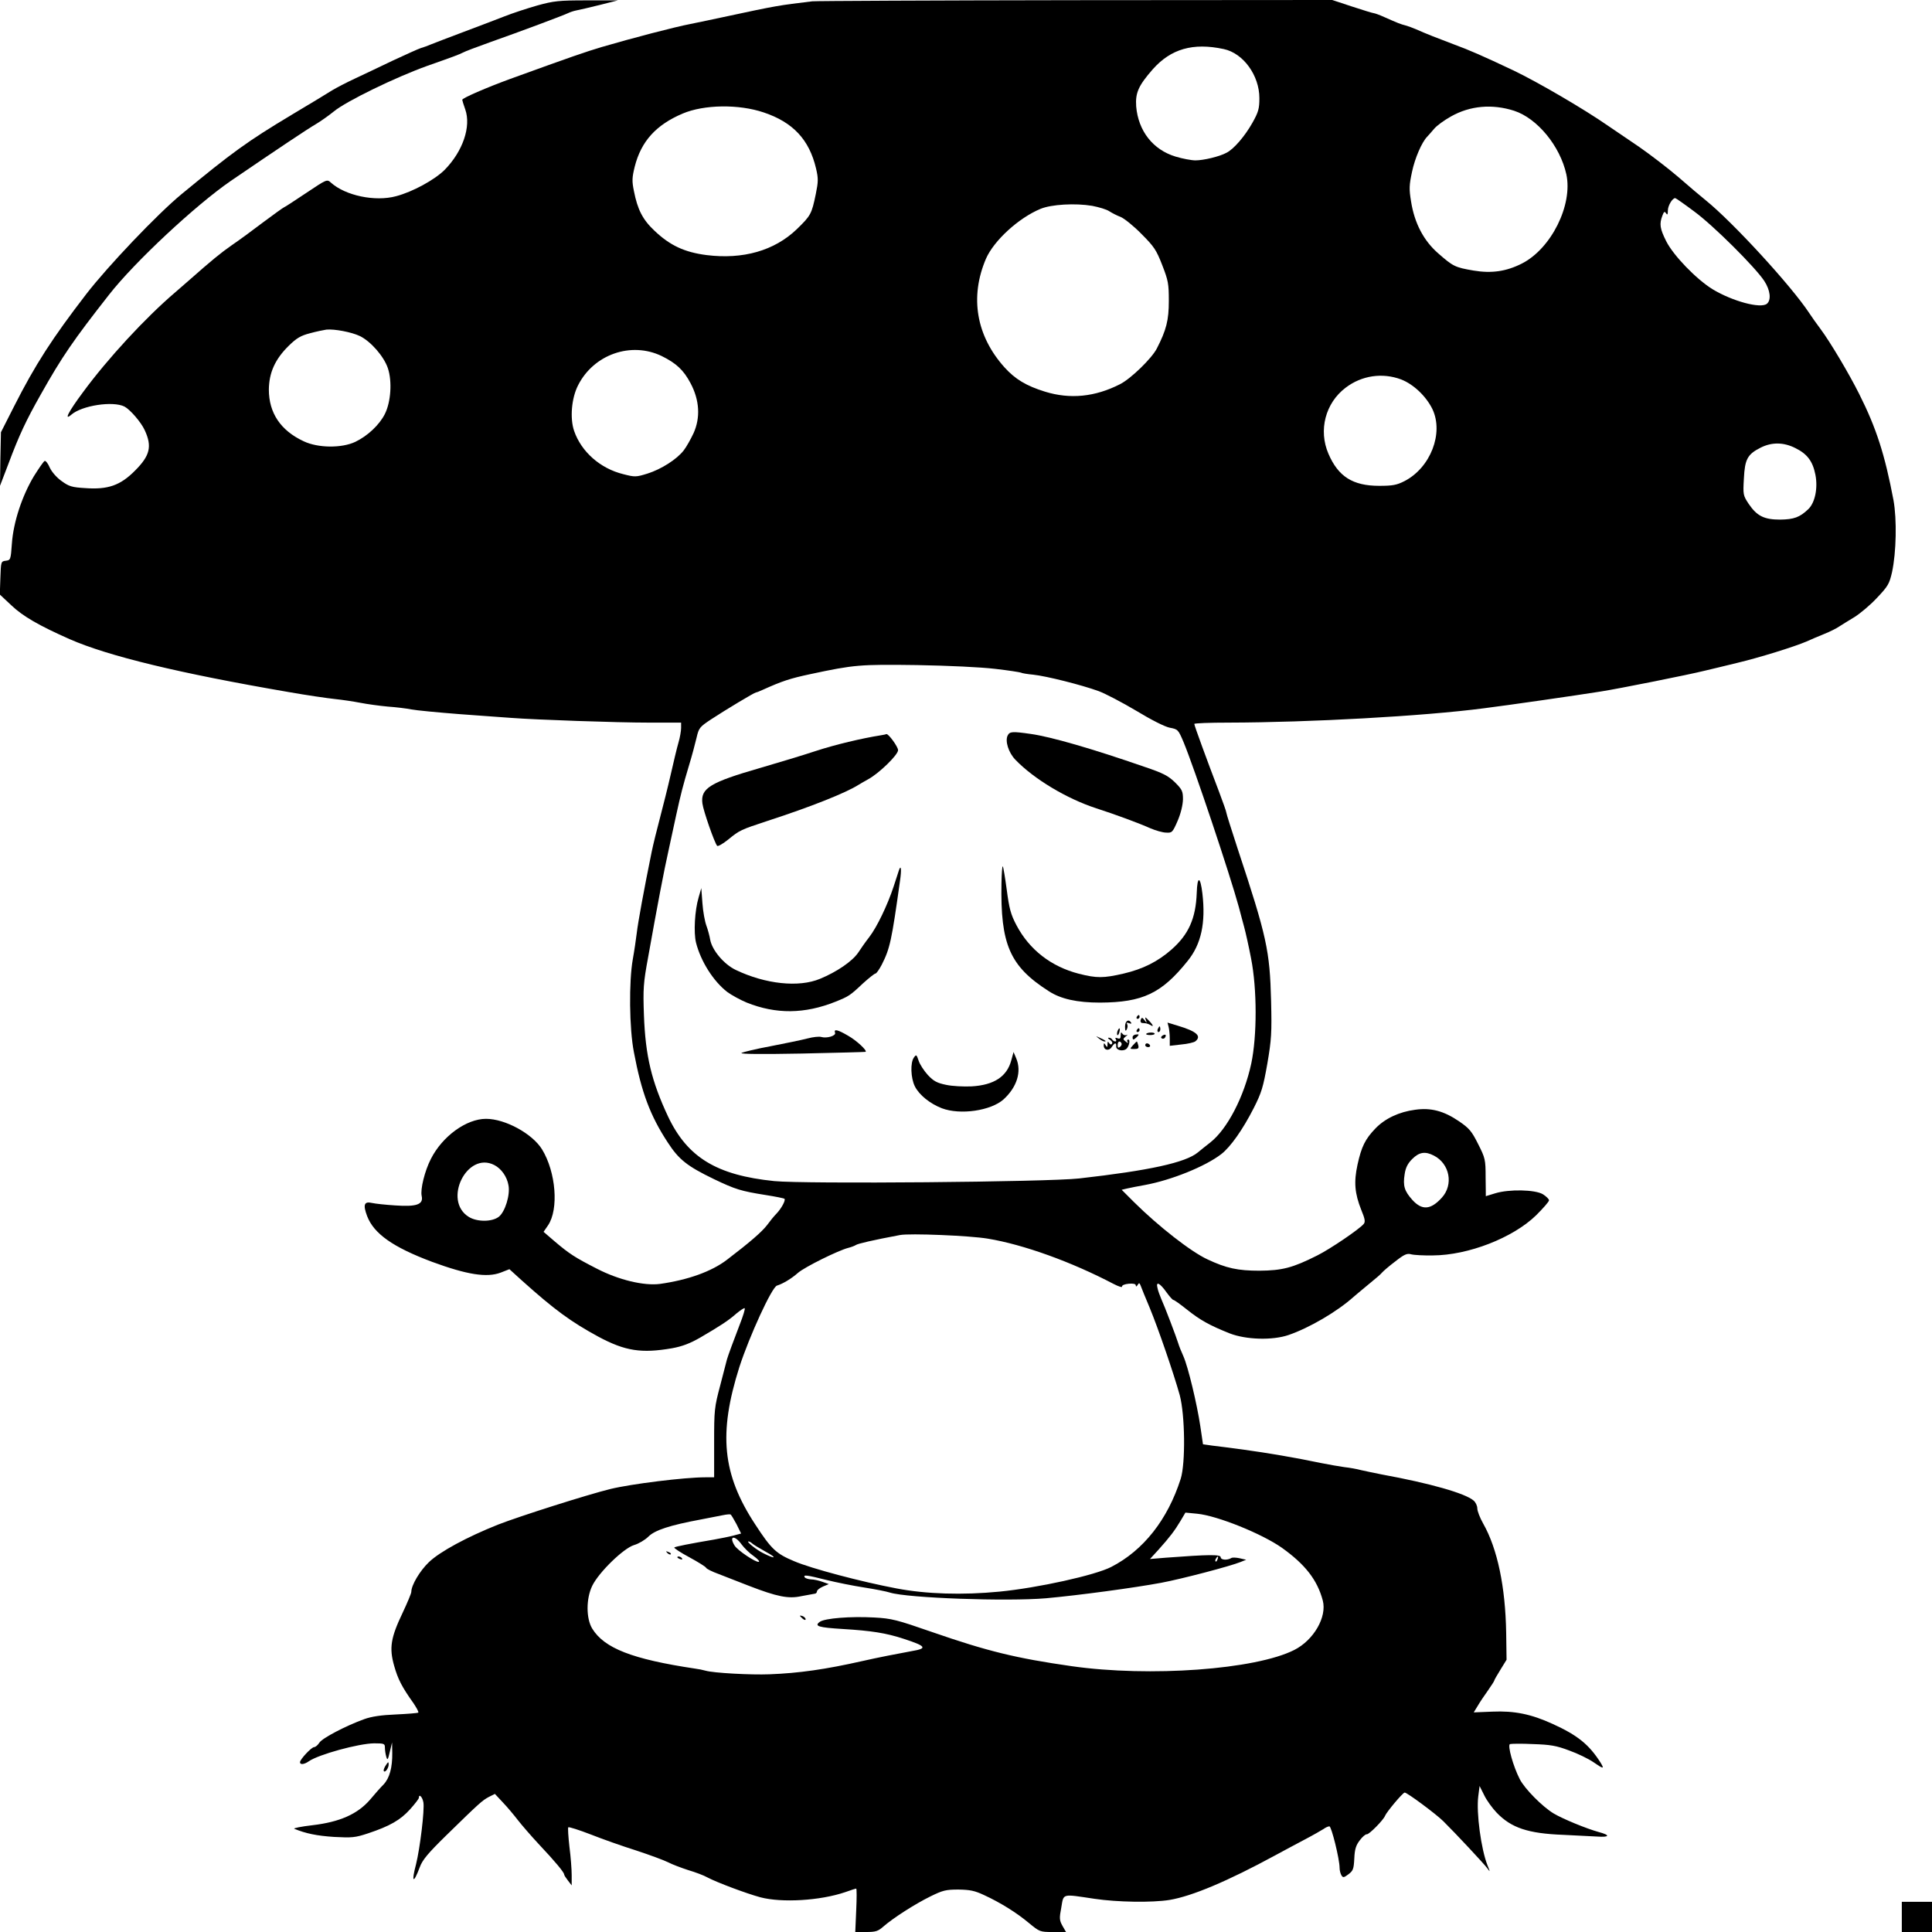 <?xml version="1.0" standalone="no"?>
<!DOCTYPE svg PUBLIC "-//W3C//DTD SVG 20010904//EN"
 "http://www.w3.org/TR/2001/REC-SVG-20010904/DTD/svg10.dtd">
<svg version="1.0" xmlns="http://www.w3.org/2000/svg"
 width="1024pt" height="1024pt" viewBox="0 0 1024 1024"
 preserveAspectRatio="xMidYMid meet">

<g transform="translate(0,1024) scale(0.1,-0.1)"
fill="#000000" stroke="none">
<path d="M2848 10211 c-53 -15 -132 -41 -175 -58 -43 -17 -141 -54 -218 -83
-77 -29 -153 -58 -170 -65 -16 -7 -41 -16 -55 -20 -13 -4 -81 -35 -150 -67
-69 -33 -159 -76 -200 -95 -41 -19 -95 -47 -120 -62 -25 -16 -121 -74 -215
-130 -235 -141 -312 -197 -584 -421 -127 -105 -389 -380 -504 -529 -180 -234
-270 -373 -383 -596 l-69 -136 -3 -142 -2 -142 44 115 c58 155 94 231 172 369
113 201 173 288 362 529 136 174 459 475 645 603 252 172 408 276 451 301 27
16 69 46 95 67 65 54 326 181 496 242 145 51 168 60 188 70 10 6 74 30 141 54
173 61 396 145 416 155 10 5 30 12 46 15 16 3 72 16 124 29 l95 24 -165 0
c-149 0 -175 -3 -262 -27z"/>
<path d="M4305 10233 c-176 -21 -194 -24 -450 -79 -66 -14 -154 -33 -195 -41
-80 -15 -313 -76 -470 -122 -87 -26 -157 -50 -485 -169 -126 -46 -255 -102
-255 -111 0 -3 7 -26 16 -51 32 -91 -13 -222 -109 -320 -53 -53 -170 -117
-258 -140 -111 -30 -268 3 -345 72 -21 19 -22 18 -130 -54 -60 -40 -113 -75
-119 -77 -5 -2 -55 -38 -110 -79 -55 -42 -130 -97 -167 -122 -60 -42 -104 -78
-231 -190 -21 -18 -52 -45 -69 -60 -156 -133 -357 -350 -489 -530 -76 -102
-102 -153 -61 -118 56 49 221 74 282 43 30 -16 88 -83 107 -125 40 -86 28
-135 -51 -214 -78 -79 -144 -102 -265 -93 -69 4 -86 9 -124 37 -26 18 -52 48
-63 71 -9 22 -22 38 -27 36 -5 -1 -31 -39 -58 -82 -62 -104 -108 -242 -116
-356 -6 -85 -7 -88 -32 -91 -26 -3 -26 -5 -29 -91 l-3 -88 63 -59 c59 -56 145
-106 308 -178 203 -89 577 -180 1160 -280 96 -17 207 -33 245 -37 39 -4 99
-13 135 -20 36 -7 101 -16 145 -20 44 -3 100 -10 125 -15 25 -5 140 -16 255
-25 116 -8 239 -18 275 -20 131 -10 560 -25 728 -25 l172 0 0 -28 c0 -16 -6
-51 -14 -78 -8 -27 -26 -103 -41 -169 -15 -66 -41 -169 -57 -230 -16 -60 -36
-141 -44 -180 -40 -196 -73 -376 -79 -430 -4 -33 -13 -95 -21 -139 -21 -118
-19 -367 6 -494 40 -212 86 -335 179 -477 59 -91 103 -126 246 -195 113 -54
142 -63 274 -84 51 -8 96 -17 99 -20 7 -8 -17 -52 -43 -79 -12 -12 -34 -39
-50 -61 -27 -35 -90 -90 -212 -183 -81 -62 -206 -107 -355 -128 -85 -11 -219
21 -335 81 -117 60 -145 78 -225 146 l-57 49 24 35 c57 85 42 281 -32 402 -51
83 -195 162 -297 162 -104 0 -231 -92 -292 -212 -33 -64 -57 -162 -49 -197 10
-45 -27 -58 -140 -50 -49 3 -105 9 -123 13 -42 10 -49 -9 -26 -70 36 -93 136
-164 344 -242 185 -68 290 -85 364 -57 l46 18 65 -59 c175 -157 260 -219 407
-299 142 -76 228 -89 390 -61 55 10 96 26 150 57 106 62 148 89 191 127 22 18
41 31 44 28 3 -3 -8 -40 -25 -83 -31 -80 -64 -170 -69 -188 -1 -5 -17 -66 -35
-135 -32 -120 -33 -133 -33 -308 l0 -182 -47 0 c-110 0 -392 -35 -503 -62
-122 -30 -481 -144 -596 -189 -163 -65 -308 -143 -366 -199 -48 -46 -93 -122
-93 -157 0 -8 -21 -58 -46 -111 -63 -132 -72 -186 -45 -281 20 -71 41 -112
103 -199 16 -24 28 -46 25 -49 -4 -3 -57 -7 -119 -10 -77 -3 -130 -11 -168
-25 -97 -35 -221 -100 -237 -124 -8 -13 -21 -24 -28 -24 -14 0 -75 -65 -75
-80 0 -15 23 -12 47 5 52 36 263 94 346 95 53 0 57 -2 57 -22 0 -13 3 -34 7
-48 6 -22 9 -19 19 25 l12 50 1 -55 c1 -78 -14 -134 -46 -168 -16 -16 -48 -52
-72 -81 -66 -76 -160 -118 -305 -135 -61 -7 -104 -16 -96 -19 61 -25 119 -37
210 -43 95 -5 112 -4 181 19 114 38 171 70 223 128 25 28 46 55 46 60 0 24 19
5 24 -24 7 -38 -18 -244 -39 -328 -26 -98 -14 -106 20 -15 14 38 43 73 139
167 180 176 192 186 227 205 l32 16 42 -45 c24 -25 59 -67 79 -93 21 -27 72
-86 114 -131 84 -89 132 -147 132 -158 0 -4 9 -18 20 -32 l20 -26 0 54 c0 30
-5 98 -12 151 -6 54 -9 100 -6 103 3 3 57 -14 119 -38 63 -25 171 -63 241 -85
70 -23 146 -51 168 -62 23 -12 71 -30 108 -42 37 -11 83 -28 102 -39 49 -26
203 -84 280 -105 114 -30 316 -18 449 27 30 11 56 19 59 19 3 0 3 -52 0 -115
l-5 -115 58 0 c50 0 63 4 91 29 53 46 167 119 248 159 67 33 83 37 150 37 61
-1 86 -6 135 -29 87 -40 172 -93 238 -148 57 -47 59 -48 127 -48 l70 0 -19 33
c-16 29 -17 40 -6 97 13 76 1 72 176 46 121 -18 304 -21 398 -6 119 20 307 99
561 237 41 22 111 60 155 83 44 23 89 49 100 56 11 8 24 14 31 14 11 0 54
-174 54 -220 0 -14 5 -32 10 -40 8 -13 13 -12 37 6 25 19 28 28 31 84 2 49 9
70 29 96 14 19 31 33 37 32 11 -3 89 76 97 98 8 20 94 123 104 123 12 1 168
-115 205 -152 62 -61 217 -227 232 -248 17 -23 17 -23 2 14 -34 86 -60 279
-49 366 l7 55 25 -50 c13 -27 43 -68 66 -92 77 -80 166 -110 352 -117 66 -3
146 -7 178 -9 69 -5 74 7 10 24 -65 18 -189 69 -238 98 -60 36 -154 131 -180
182 -35 68 -66 180 -52 186 7 2 62 3 122 0 92 -3 123 -8 192 -34 45 -16 102
-44 127 -61 55 -38 61 -39 39 -3 -61 96 -122 145 -254 205 -114 52 -202 70
-319 65 l-99 -4 22 36 c11 19 36 56 54 81 18 26 33 49 33 52 0 3 15 29 33 58
l32 52 -2 142 c-4 244 -46 446 -122 580 -17 30 -31 66 -31 80 0 14 -9 33 -20
42 -44 38 -229 91 -486 138 -39 8 -89 18 -110 23 -22 6 -61 13 -89 16 -27 4
-81 13 -120 21 -138 29 -292 55 -410 71 -66 9 -142 19 -170 22 l-49 7 -14 95
c-18 120 -65 316 -90 372 -11 24 -23 54 -27 68 -10 33 -72 196 -90 235 -7 17
-17 42 -20 58 -10 38 12 28 48 -23 16 -22 32 -40 36 -40 5 0 37 -23 72 -51 70
-56 121 -84 226 -126 87 -34 227 -38 312 -9 111 38 258 124 346 203 16 14 55
46 85 71 30 24 60 50 66 58 6 7 37 34 69 58 48 38 63 44 84 38 14 -4 67 -7
116 -6 187 1 424 93 547 213 37 37 68 72 68 79 0 7 -15 21 -32 32 -41 25 -180
28 -254 5 -27 -8 -49 -15 -49 -15 0 0 0 45 -1 99 0 95 -2 103 -40 178 -34 68
-47 83 -101 120 -81 55 -149 73 -233 61 -84 -11 -159 -46 -210 -99 -54 -56
-74 -96 -95 -192 -20 -92 -15 -152 20 -240 20 -48 22 -63 13 -74 -23 -28 -178
-133 -246 -167 -131 -66 -186 -80 -307 -81 -114 0 -175 13 -275 60 -87 40
-260 175 -390 304 l-65 65 30 7 c17 4 58 12 92 18 142 26 322 99 406 164 49
38 114 130 172 244 41 81 50 110 72 235 22 128 24 164 20 333 -7 267 -22 338
-178 809 -32 98 -59 183 -59 188 0 6 -18 56 -39 112 -63 165 -131 350 -131
359 0 4 82 7 183 7 428 1 1031 34 1352 76 128 16 488 68 620 89 96 15 466 89
550 110 33 8 110 26 170 41 118 28 305 86 370 114 22 10 64 28 94 40 30 12 66
30 80 40 14 9 51 32 81 50 30 19 84 64 119 102 58 61 65 74 79 135 23 107 26
280 8 381 -46 243 -91 383 -182 564 -54 108 -154 276 -204 343 -21 28 -48 66
-61 86 -94 143 -405 482 -549 598 -25 20 -90 75 -145 123 -55 47 -149 119
-208 160 -59 40 -134 91 -165 112 -128 89 -372 231 -499 292 -165 78 -236 109
-318 139 -90 34 -144 55 -200 80 -16 7 -41 16 -55 20 -27 7 -40 12 -112 44
-26 12 -52 21 -56 21 -5 0 -57 16 -115 35 l-106 35 -1363 -1 c-750 -1 -1376
-4 -1393 -6z m2181 -253 c104 -22 189 -140 189 -260 0 -56 -5 -74 -37 -131
-40 -71 -99 -140 -138 -159 -37 -20 -121 -40 -164 -40 -21 0 -69 9 -105 20
-120 36 -198 136 -209 266 -5 72 12 110 88 197 96 108 213 142 376 107z
m-2438 -336 c155 -52 241 -144 277 -296 13 -55 12 -71 -1 -136 -22 -107 -27
-115 -101 -187 -119 -114 -285 -161 -478 -137 -117 15 -194 51 -276 129 -63
59 -90 113 -109 210 -11 53 -10 72 4 129 34 135 113 222 254 282 113 48 297
51 430 6z m3977 9 c123 -40 244 -187 277 -337 35 -162 -80 -394 -236 -473 -83
-42 -161 -53 -256 -37 -99 17 -108 22 -187 91 -77 67 -126 160 -144 275 -11
66 -10 87 5 157 15 72 52 158 81 187 6 7 23 25 36 41 14 17 54 46 90 66 101
57 218 67 334 30z m955 -534 c101 -74 322 -294 371 -368 32 -49 38 -101 14
-121 -33 -27 -182 13 -288 77 -86 53 -208 179 -246 255 -33 66 -37 91 -20 135
8 22 12 24 19 13 7 -11 10 -8 10 14 0 26 24 66 39 66 3 0 49 -32 101 -71z
m-3191 30 c36 -7 77 -19 91 -29 14 -9 41 -23 60 -30 19 -8 69 -48 110 -90 67
-67 79 -85 110 -165 32 -82 35 -99 35 -190 0 -102 -13 -154 -64 -253 -27 -52
-137 -159 -194 -188 -133 -68 -265 -81 -398 -40 -100 31 -158 66 -215 129
-150 167 -185 373 -98 576 42 96 173 216 289 264 58 24 184 31 274 16z m-3882
-690 c58 -28 128 -108 149 -171 23 -69 16 -178 -16 -242 -29 -58 -92 -117
-157 -148 -72 -34 -197 -33 -273 3 -123 57 -185 151 -185 274 1 90 33 161 105
232 43 42 64 54 114 67 33 9 72 17 86 19 43 4 133 -13 177 -34z m1600 -106
c77 -38 116 -74 153 -144 48 -90 53 -183 16 -265 -15 -32 -38 -73 -52 -91 -36
-47 -119 -100 -192 -123 -61 -19 -67 -19 -129 -3 -122 30 -222 119 -260 229
-23 67 -14 174 21 242 83 164 281 233 443 155z m3919 -124 c65 -25 132 -88
166 -157 61 -128 -10 -311 -148 -382 -41 -21 -63 -25 -134 -25 -140 0 -217 49
-269 170 -54 125 -16 269 91 350 85 65 195 81 294 44z m2090 -364 c63 -31 92
-70 106 -141 14 -71 -2 -149 -38 -183 -45 -43 -76 -54 -149 -55 -85 0 -123 19
-167 84 -29 44 -30 48 -25 134 5 102 19 128 88 163 59 30 122 30 185 -2z
m-4242 -1170 c71 -8 132 -18 137 -20 4 -3 34 -8 66 -11 68 -7 255 -54 346 -87
35 -13 125 -60 199 -104 79 -48 152 -85 178 -90 43 -8 45 -10 73 -76 57 -137
246 -702 293 -874 8 -29 20 -77 28 -105 8 -29 25 -105 37 -168 32 -162 32
-410 1 -557 -38 -176 -127 -348 -218 -419 -20 -16 -50 -39 -65 -52 -65 -54
-257 -96 -629 -138 -169 -19 -1456 -30 -1616 -14 -305 31 -460 125 -563 342
-88 188 -120 321 -128 538 -5 139 -3 170 22 305 49 275 84 459 109 570 13 61
31 144 40 185 25 114 36 156 67 260 16 52 34 120 41 150 12 52 16 57 78 98 73
48 229 142 237 142 3 0 19 6 36 14 102 46 144 60 252 83 234 50 262 52 565 48
169 -3 338 -11 414 -20z m2326 -2580 c84 -43 105 -154 42 -223 -59 -65 -105
-68 -156 -12 -42 47 -51 74 -41 137 5 34 16 56 40 80 37 37 69 42 115 18z
m-4980 -50 c37 -19 67 -61 75 -107 10 -51 -18 -141 -51 -167 -36 -28 -115 -28
-159 -1 -140 86 -10 350 135 275z m2615 -390 c189 -31 444 -123 667 -240 27
-14 47 -20 45 -14 -1 7 14 13 36 15 24 2 37 -1 37 -9 0 -8 4 -7 10 3 7 12 10
11 16 -5 4 -11 25 -63 47 -115 46 -111 128 -350 160 -465 28 -106 31 -360 5
-443 -69 -216 -197 -379 -368 -467 -85 -44 -388 -111 -593 -131 -195 -19 -388
-13 -545 17 -186 35 -454 106 -542 144 -96 40 -121 63 -207 195 -175 266 -196
482 -84 835 53 163 172 423 199 431 32 10 77 37 112 68 36 31 214 119 266 132
16 4 34 11 40 15 9 7 90 26 234 53 52 10 369 -3 465 -19z m-1331 -1514 l24
-49 -41 -11 c-23 -6 -69 -15 -102 -21 -124 -21 -206 -37 -211 -42 -3 -3 33
-27 80 -52 46 -25 86 -50 88 -55 2 -6 32 -21 68 -34 36 -14 107 -42 159 -62
150 -58 210 -70 278 -55 32 6 64 12 71 13 6 0 12 6 12 12 0 7 14 18 32 26 l31
13 -34 12 c-19 7 -46 13 -61 13 -15 1 -30 6 -33 11 -9 15 11 12 115 -14 52
-13 142 -31 200 -40 58 -9 119 -21 137 -27 93 -29 620 -48 828 -30 175 16 465
55 610 82 111 21 366 88 420 110 l30 12 -35 8 c-19 4 -39 5 -44 1 -22 -13 -56
-10 -56 4 0 16 -62 15 -290 -2 l-85 -7 45 49 c60 67 86 101 117 153 l26 44 62
-6 c106 -10 344 -106 450 -181 123 -88 187 -170 216 -279 23 -87 -48 -210
-151 -262 -205 -104 -766 -145 -1180 -86 -294 42 -446 79 -740 181 -187 65
-214 72 -306 77 -126 7 -263 -4 -289 -23 -31 -23 -7 -30 123 -38 149 -9 228
-21 322 -52 120 -39 127 -51 43 -65 -66 -12 -185 -35 -263 -53 -195 -44 -335
-64 -491 -70 -101 -4 -298 7 -339 19 -14 4 -38 9 -55 11 -334 50 -482 108
-546 212 -33 54 -33 159 0 227 35 72 167 200 222 216 24 7 58 27 76 45 34 34
114 60 275 90 46 9 99 19 118 23 19 4 38 6 42 4 4 -2 18 -26 32 -52z m26 -106
c14 -19 42 -47 64 -62 21 -15 34 -29 28 -31 -15 -5 -115 62 -129 87 -31 51 1
56 37 6z m56 5 c6 -6 39 -26 75 -46 61 -33 48 -39 -16 -6 -35 17 -91 62 -78
62 5 0 14 -5 19 -10z m2467 -85 c-3 -9 -8 -14 -10 -11 -3 3 -2 9 2 15 9 16 15
13 8 -4z"/>
<path d="M5341 6342 c-15 -29 4 -91 41 -129 97 -101 271 -206 428 -257 102
-33 224 -78 287 -106 28 -12 66 -23 84 -23 31 -2 34 1 61 63 17 40 27 83 28
113 0 43 -4 52 -42 90 -36 35 -62 49 -163 83 -277 96 -495 159 -602 174 -98
14 -111 13 -122 -8z"/>
<path d="M4670 6343 c-102 -16 -244 -50 -345 -83 -66 -22 -199 -62 -295 -90
-267 -77 -318 -108 -307 -189 5 -39 64 -208 78 -224 4 -5 31 11 61 35 57 47
66 51 203 96 234 76 419 150 485 192 8 5 32 19 52 30 57 31 158 129 158 154 0
18 -52 89 -62 85 -2 -1 -14 -4 -28 -6z"/>
<path d="M5308 5559 c-6 -325 44 -440 250 -572 64 -42 151 -61 272 -61 227 1
327 49 465 221 72 89 96 202 78 357 -11 93 -27 95 -30 4 -5 -136 -43 -221
-134 -301 -73 -64 -151 -103 -253 -127 -108 -25 -143 -25 -238 -1 -147 38
-262 127 -331 258 -30 57 -38 88 -51 187 -9 66 -18 121 -21 124 -3 3 -6 -37
-7 -89z"/>
<path d="M4765 5629 c-2 -8 -16 -48 -29 -89 -32 -97 -88 -214 -129 -267 -18
-23 -44 -60 -59 -83 -31 -45 -112 -101 -202 -138 -113 -47 -289 -28 -446 47
-63 30 -126 105 -136 161 -3 19 -12 52 -20 74 -8 21 -18 75 -21 119 l-6 80
-14 -49 c-21 -70 -27 -187 -14 -240 25 -99 92 -205 166 -262 22 -16 69 -42
103 -56 155 -62 306 -61 471 5 69 28 75 31 145 97 31 28 61 52 66 52 5 0 20
21 34 48 43 85 52 127 96 442 9 61 6 89 -5 59z"/>
<path d="M6025 4850 c-3 -5 -1 -10 4 -10 6 0 11 5 11 10 0 6 -2 10 -4 10 -3 0
-8 -4 -11 -10z"/>
<path d="M6046 4835 c-3 -8 0 -16 7 -17 7 0 17 -2 22 -2 6 -1 16 -5 23 -9 19
-13 14 1 -10 25 -19 19 -21 20 -15 2 7 -18 6 -18 -7 -1 -12 15 -14 16 -20 2z"/>
<path d="M5963 4799 c0 -23 3 -27 9 -15 5 9 6 21 2 28 -5 8 -2 9 10 5 10 -4
15 -3 11 3 -13 21 -32 9 -32 -21z"/>
<path d="M6194 4797 c3 -12 6 -40 6 -61 l0 -39 61 7 c34 3 68 11 75 17 34 28
6 53 -95 83 l-53 16 6 -23z"/>
<path d="M6136 4785 c-3 -8 -1 -15 4 -15 6 0 10 7 10 15 0 8 -2 15 -4 15 -2 0
-6 -7 -10 -15z"/>
<path d="M5923 4775 c-3 -9 -3 -18 -1 -21 3 -3 8 4 11 16 6 23 -1 27 -10 5z"/>
<path d="M6025 4780 c-3 -5 -1 -10 4 -10 6 0 11 5 11 10 0 6 -2 10 -4 10 -3 0
-8 -4 -11 -10z"/>
<path d="M4426 4766 c6 -16 -44 -31 -74 -22 -10 3 -42 0 -72 -8 -30 -8 -118
-26 -195 -41 -76 -14 -146 -31 -155 -36 -9 -6 107 -7 320 -3 184 4 336 8 338
9 9 7 -48 60 -92 85 -56 33 -78 38 -70 16z"/>
<path d="M5940 4753 c0 -17 -4 -21 -17 -16 -11 4 -14 3 -9 -5 4 -7 3 -12 -3
-12 -5 0 -13 5 -16 10 -3 6 -12 10 -18 10 -7 0 -4 -5 6 -11 9 -6 15 -15 11
-21 -4 -6 -10 -5 -15 3 -7 11 -9 9 -9 -6 0 -17 -2 -17 -10 -5 -8 13 -10 13
-10 -1 0 -26 28 -31 42 -9 16 25 26 26 24 3 -1 -18 32 -27 52 -14 15 10 25 51
12 51 -6 0 -8 -5 -4 -12 5 -9 2 -8 -9 1 -16 13 -16 14 0 28 10 8 12 11 4 7 -7
-3 -17 0 -22 7 -6 10 -9 8 -9 -8z m4 -42 c3 -5 0 -13 -7 -19 -10 -8 -13 -6
-13 9 0 20 11 25 20 10z"/>
<path d="M6075 4760 c-2 -3 7 -6 21 -6 13 0 24 3 24 7 0 9 -40 8 -45 -1z"/>
<path d="M6003 4743 c0 -17 5 -16 23 1 12 13 12 15 -4 13 -10 0 -19 -7 -19
-14z"/>
<path d="M6161 4751 c-8 -6 -9 -11 -3 -15 6 -3 14 -1 17 5 9 14 2 20 -14 10z"/>
<path d="M5824 4736 c11 -9 24 -16 30 -16 12 0 7 5 -24 19 -24 11 -24 11 -6
-3z"/>
<path d="M6005 4700 c-18 -20 -17 -20 8 -20 20 0 24 4 20 20 -3 11 -6 20 -8
20 -1 0 -10 -9 -20 -20z"/>
<path d="M6070 4700 c0 -5 7 -10 16 -10 8 0 12 5 9 10 -3 6 -10 10 -16 10 -5
0 -9 -4 -9 -10z"/>
<path d="M5360 4620 c-23 -86 -91 -131 -210 -138 -42 -2 -103 1 -135 8 -49 10
-67 20 -97 52 -21 23 -43 57 -49 76 -11 33 -13 34 -25 17 -20 -27 -17 -109 5
-153 23 -46 81 -92 143 -116 98 -37 260 -13 327 47 71 65 97 147 67 218 l-14
33 -12 -44z"/>
<path d="M3537 2009 c7 -7 15 -10 18 -7 3 3 -2 9 -12 12 -14 6 -15 5 -6 -5z"/>
<path d="M3590 1986 c0 -2 7 -7 16 -10 8 -3 12 -2 9 4 -6 10 -25 14 -25 6z"/>
<path d="M4240 1676 c0 -2 7 -9 15 -16 9 -7 15 -8 15 -2 0 5 -7 12 -15 16 -8
3 -15 4 -15 2z"/>
<path d="M2042 879 c-7 -12 -11 -24 -7 -27 7 -8 25 17 25 36 0 17 -3 15 -18
-9z"/>
<path d="M10080 80 l0 -80 80 0 80 0 0 80 0 80 -80 0 -80 0 0 -80z"/>
</g>
</svg>
